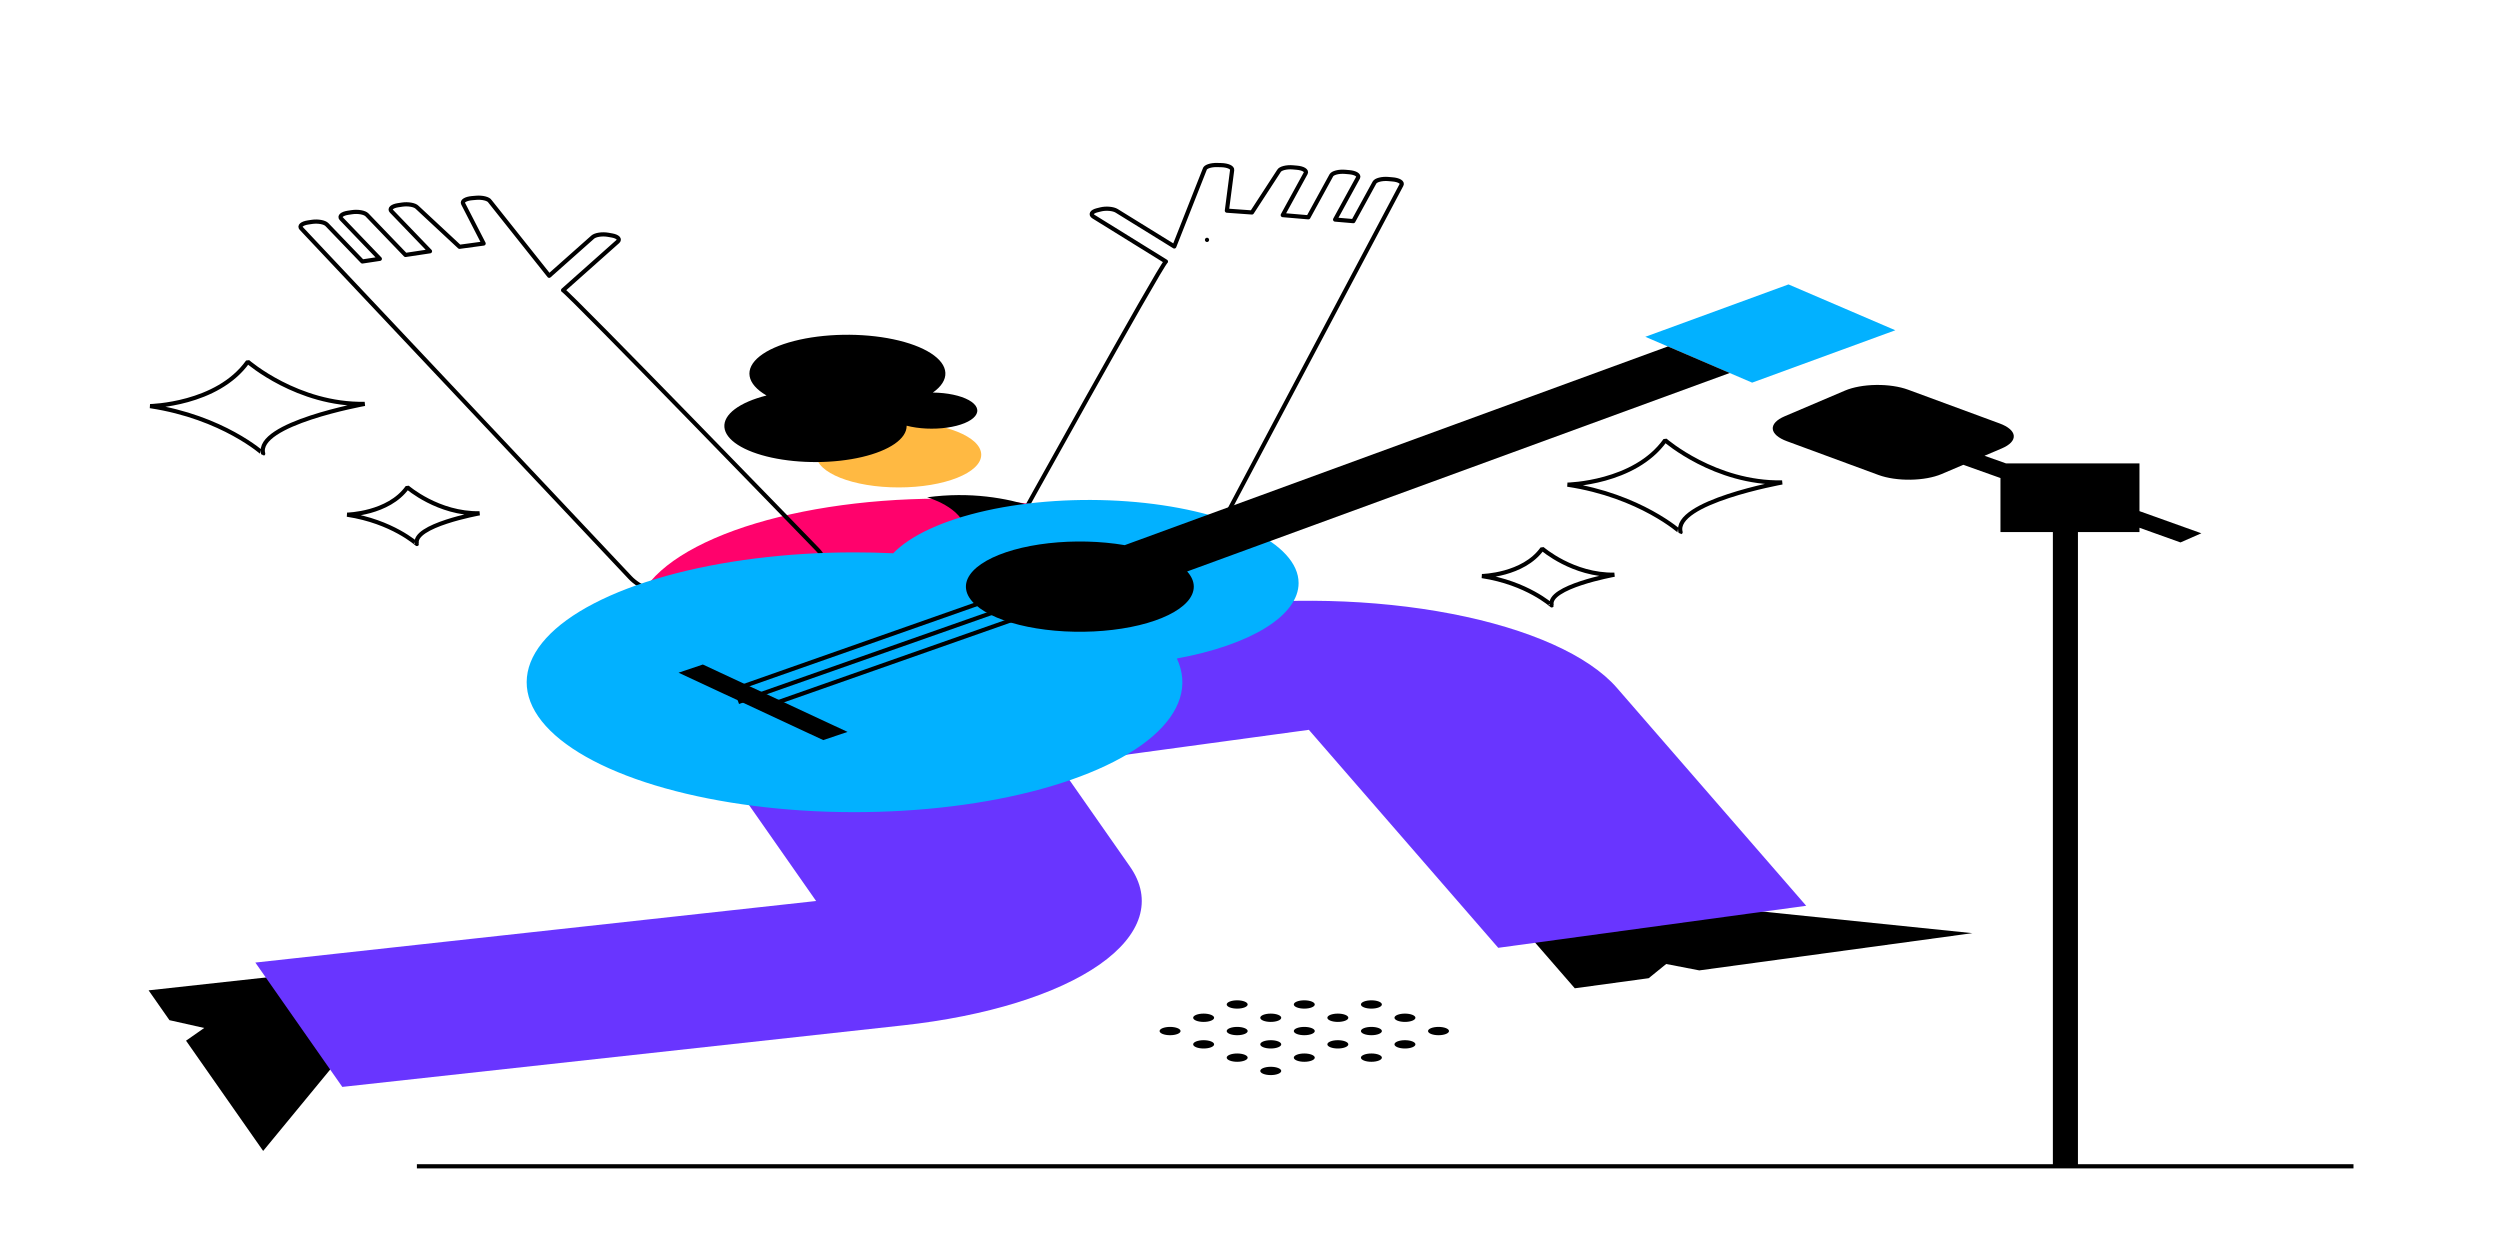 <svg width="598" height="295" viewBox="0 0 598 295" fill="none" xmlns="http://www.w3.org/2000/svg">
<path d="M335.235 44.232L288.989 131.462C287.398 133.821 283.574 135.847 278.312 137.12C273.05 138.392 266.754 138.812 260.73 138.294C254.706 137.776 249.417 136.359 245.96 134.337C242.504 132.315 241.145 129.843 242.166 127.434C242.166 127.434 277.668 63.402 278.889 62.569V62.556L261.566 51.818C261.174 51.574 261.043 51.277 261.2 50.994C261.357 50.711 261.791 50.464 262.405 50.307L263.272 50.091C263.89 49.936 264.637 49.884 265.351 49.946C266.065 50.008 266.689 50.178 267.088 50.421L280.889 58.954L288.172 40.493C288.225 40.203 288.565 39.934 289.119 39.743C289.672 39.552 290.394 39.455 291.126 39.474L292.151 39.5C292.884 39.521 293.566 39.655 294.05 39.874C294.533 40.094 294.777 40.38 294.729 40.671L293.47 50.389L299.466 50.821L305.941 40.867C306.098 40.585 306.53 40.339 307.142 40.182C307.754 40.025 308.498 39.97 309.212 40.029L310.22 40.116C310.933 40.178 311.554 40.349 311.95 40.591C312.346 40.834 312.485 41.129 312.335 41.411L306.835 51.451L312.957 51.976L318.457 41.938C318.614 41.656 319.045 41.41 319.657 41.253C320.27 41.096 321.013 41.041 321.727 41.1L322.736 41.187C323.448 41.249 324.069 41.42 324.465 41.662C324.861 41.905 325 42.2 324.851 42.483L319.356 52.52L323.717 52.896L328.781 43.657C328.938 43.375 329.369 43.129 329.981 42.972C330.594 42.815 331.337 42.76 332.051 42.819L333.06 42.906C333.426 42.934 333.774 42.99 334.083 43.073C334.392 43.155 334.656 43.261 334.859 43.385C335.062 43.509 335.2 43.648 335.265 43.793C335.329 43.939 335.319 44.088 335.235 44.232V44.232Z" stroke="black" stroke-linecap="square" stroke-linejoin="round"/>
<path d="M365.531 223.558L376.689 236.399L394.366 233.986L398.552 230.587L406.472 232.118L471.79 223.212L412.675 217.129L365.531 223.558Z" fill="black"/>
<path d="M386.745 164.521L432.042 216.664L358.379 226.717L313.082 174.574L218.302 187.488C213.462 188.154 208.338 188.434 203.223 188.314C198.109 188.193 193.105 187.674 188.498 186.786C183.89 185.898 179.77 184.659 176.374 183.14C172.977 181.62 170.37 179.85 168.703 177.93C167.036 176.011 166.34 173.98 166.657 171.954C166.974 169.928 168.296 167.947 170.549 166.124C172.801 164.301 175.939 162.671 179.783 161.33C183.627 159.988 188.102 158.959 192.95 158.303L287.73 145.38C307.267 142.718 328.673 143.238 347.241 146.828C365.809 150.417 380.019 156.781 386.745 164.521Z" fill="#6935FF"/>
<path d="M68.578 233.263L35.545 236.889L40.533 244.026L48.846 245.892L44.501 248.931L62.947 275.304L81.889 252.3L68.578 233.263Z" fill="black"/>
<path d="M216.013 245.264L81.878 259.988L61.077 230.244L195.213 215.52L168.449 177.247C167.058 175.291 166.655 173.246 167.265 171.228C167.875 169.21 169.484 167.26 172.002 165.489C174.519 163.718 177.894 162.162 181.934 160.909C185.973 159.657 190.597 158.733 195.54 158.19C200.484 157.647 205.649 157.497 210.739 157.747C215.83 157.998 220.745 158.644 225.204 159.649C229.662 160.654 233.576 161.998 236.719 163.604C239.863 165.21 242.176 167.046 243.524 169.006L270.287 207.281C275.802 215.169 273.183 223.603 263.004 230.726C252.826 237.85 235.923 243.08 216.013 245.266V245.264Z" fill="#6935FF"/>
<path d="M214.972 116.593C225.873 116.593 234.71 113.092 234.71 108.773C234.71 104.454 225.873 100.953 214.972 100.953C204.071 100.953 195.234 104.454 195.234 108.773C195.234 113.092 204.071 116.593 214.972 116.593Z" fill="#FFB942"/>
<path d="M296.872 142.292L151.764 148.123C151.899 140.96 158.706 134.069 170.878 128.773C183.05 123.477 199.73 120.148 217.717 119.425C235.705 118.702 253.732 120.636 268.341 124.857C282.949 129.077 293.109 135.286 296.872 142.292Z" fill="#FF026C"/>
<path d="M288.717 57.373V57.385V57.366V57.373Z" stroke="black" stroke-linecap="square" stroke-linejoin="round"/>
<path d="M72.055 54.63L150.717 138.144C151.811 139.322 153.484 140.402 155.64 141.323C157.795 142.243 160.39 142.985 163.274 143.505C166.159 144.025 169.274 144.313 172.442 144.353C175.609 144.393 178.765 144.183 181.726 143.737C184.688 143.29 187.396 142.615 189.694 141.75C191.992 140.886 193.835 139.849 195.115 138.701C196.395 137.553 197.088 136.315 197.152 135.06C197.216 133.804 196.652 132.557 195.491 131.388C195.491 131.388 136.196 70.179 134.691 69.428V69.417L147.774 57.779C147.924 57.647 148.008 57.505 148.019 57.361C148.031 57.217 147.971 57.073 147.842 56.938C147.714 56.803 147.519 56.68 147.27 56.575C147.02 56.469 146.721 56.385 146.389 56.325L145.446 56.159C144.776 56.041 144.015 56.033 143.329 56.136C142.644 56.24 142.09 56.447 141.789 56.712L131.366 65.966L117.194 48.145C117.031 47.861 116.592 47.615 115.972 47.459C115.352 47.303 114.602 47.251 113.885 47.313L112.883 47.4C112.165 47.463 111.54 47.637 111.146 47.883C110.751 48.129 110.619 48.426 110.778 48.711L115.684 58.25L109.917 59.033L99.757 49.575C99.494 49.303 98.971 49.084 98.302 48.966C97.632 48.847 96.872 48.839 96.186 48.942L95.222 49.087C94.536 49.19 93.982 49.397 93.682 49.662C93.381 49.928 93.359 50.229 93.619 50.501L102.853 60.102L96.993 60.984L87.77 51.386C87.508 51.115 86.984 50.895 86.314 50.776C85.643 50.657 84.881 50.648 84.195 50.752L83.23 50.896C82.545 51.001 81.992 51.208 81.693 51.474C81.393 51.739 81.372 52.041 81.633 52.313L90.856 61.912L86.675 62.543L78.182 53.708C77.919 53.437 77.395 53.217 76.725 53.099C76.055 52.98 75.293 52.97 74.606 53.073L73.642 53.22C72.962 53.325 72.413 53.532 72.116 53.796C71.819 54.06 71.797 54.36 72.055 54.63V54.63Z" stroke="black" stroke-linecap="square" stroke-linejoin="round"/>
<path d="M100.22 278.979H562.455" stroke="black" stroke-linecap="square" stroke-linejoin="round"/>
<path d="M453.36 78.998L427.807 68.035L393.56 80.564L419.113 91.528L453.36 78.998Z" fill="#02B1FF"/>
<path d="M526.566 127.562L511.761 122.264V110.851H479.857L474.695 109.019L478.849 107.251C479.802 106.845 480.544 106.368 481.032 105.849C481.521 105.329 481.746 104.777 481.695 104.222C481.645 103.668 481.319 103.124 480.737 102.619C480.155 102.115 479.328 101.661 478.304 101.284L456.397 93.209C454.326 92.446 451.576 92.04 448.751 92.081C445.925 92.121 443.256 92.605 441.33 93.425L426.891 99.575C425.938 99.981 425.196 100.458 424.707 100.977C424.219 101.497 423.994 102.05 424.044 102.604C424.095 103.158 424.421 103.702 425.002 104.207C425.584 104.711 426.411 105.165 427.436 105.542L449.343 113.617C451.414 114.38 454.164 114.786 456.989 114.745C459.815 114.705 462.484 114.221 464.409 113.401L469.62 111.181L478.511 114.345V127.272H491.048V278.763H497.044V127.272H511.761V126.24L521.573 129.751L526.566 127.562Z" fill="black"/>
<path d="M223.143 93.902C225.186 92.459 226.219 90.825 226.133 89.17C226.048 87.515 224.847 85.9 222.656 84.49C220.465 83.081 217.364 81.929 213.672 81.154C209.981 80.379 205.833 80.01 201.66 80.083C197.486 80.156 193.438 80.67 189.934 81.572C186.431 82.473 183.599 83.729 181.732 85.21C179.864 86.691 179.03 88.342 179.315 89.993C179.6 91.644 180.993 93.236 183.352 94.602C180.158 95.408 177.549 96.529 175.782 97.856C174.015 99.183 173.15 100.669 173.273 102.169C173.397 103.668 174.503 105.129 176.484 106.407C178.466 107.686 181.253 108.738 184.572 109.46C187.891 110.182 191.628 110.549 195.414 110.525C199.2 110.501 202.905 110.087 206.164 109.323C209.423 108.56 212.124 107.473 214.001 106.17C215.879 104.867 216.867 103.393 216.869 101.893C216.869 101.871 216.869 101.847 216.869 101.826C218.278 102.194 219.884 102.427 221.56 102.508C223.236 102.588 224.936 102.513 226.526 102.289C228.116 102.065 229.553 101.698 230.724 101.216C231.895 100.734 232.767 100.151 233.273 99.513C233.778 98.875 233.902 98.199 233.636 97.538C233.37 96.878 232.72 96.251 231.738 95.707C230.756 95.163 229.468 94.717 227.977 94.404C226.485 94.091 224.83 93.919 223.143 93.902Z" fill="black"/>
<path d="M374.944 115.93C374.944 115.93 390.975 115.632 398.318 105.311C398.318 105.311 410.255 115.697 426.286 115.399C426.286 115.399 400.073 120.128 401.997 127.307C402.003 127.305 392.387 118.573 374.944 115.93Z" stroke="black" stroke-linejoin="bevel"/>
<path d="M354.482 137.796C354.482 137.796 364.369 137.612 368.905 131.244C368.905 131.244 376.269 137.653 386.162 137.468C386.162 137.468 369.984 140.387 371.172 144.81C371.172 144.817 365.247 139.429 354.482 137.796Z" stroke="black" stroke-linejoin="bevel"/>
<path d="M35.9 97.142C35.9 97.142 51.931 96.844 59.273 86.523C59.273 86.523 71.211 96.908 87.242 96.61C87.242 96.61 61.028 101.34 62.953 108.518C62.958 108.516 53.343 99.785 35.9 97.142Z" stroke="black" stroke-linejoin="bevel"/>
<path d="M83.028 123.111C83.028 123.111 92.916 122.927 97.451 116.558C97.451 116.558 104.815 122.968 114.709 122.782C114.709 122.782 98.53 125.702 99.719 130.125C99.719 130.131 93.794 124.743 83.028 123.111Z" stroke="black" stroke-linejoin="bevel"/>
<path d="M221.775 118.953C221.775 118.953 230.332 121.346 230.997 126.898C231.025 127.114 231.041 127.354 231.041 127.592L256.66 125.432C256.66 125.432 242.488 116.146 221.775 118.953Z" fill="black"/>
<path d="M310.624 139.47C310.631 134.827 306.534 130.329 299.044 126.759C291.554 123.188 281.144 120.769 269.622 119.922C258.1 119.075 246.193 119.854 235.969 122.123C225.745 124.392 217.849 128.008 213.653 132.343C210.559 132.199 207.447 132.127 204.332 132.127C188.209 132.133 172.483 134.107 159.295 137.781C146.106 141.455 136.096 146.651 130.629 152.66C125.161 158.669 124.5 165.199 128.737 171.362C132.975 177.526 141.903 183.021 154.308 187.102C166.712 191.182 181.989 193.649 198.059 194.165C214.129 194.682 230.21 193.224 244.112 189.989C258.015 186.755 269.064 181.901 275.754 176.09C282.444 170.278 284.45 163.791 281.5 157.511C290.197 155.92 297.561 153.375 302.722 150.178C307.884 146.981 310.626 143.265 310.624 139.47Z" fill="#02B1FF"/>
<path d="M168.123 158.95L162.31 160.909L196.917 177.031L202.73 175.072L168.123 158.95Z" fill="black"/>
<path d="M413.755 89.216L398.966 82.869L269.039 130.399C263.284 129.422 256.855 129.259 250.834 129.939C244.812 130.618 239.564 132.099 235.973 134.131C232.382 136.163 230.667 138.623 231.116 141.098C231.565 143.572 234.151 145.91 238.438 147.718C242.726 149.526 248.454 150.693 254.659 151.025C260.865 151.356 267.169 150.831 272.512 149.537C277.854 148.244 281.91 146.261 283.997 143.922C286.083 141.583 286.074 139.031 283.969 136.694L413.755 89.216Z" fill="black"/>
<path d="M174.897 165.169L393.477 88.287" stroke="black" stroke-linecap="square" stroke-linejoin="round"/>
<path d="M177.078 167.76L395.658 90.879" stroke="black" stroke-linecap="square" stroke-linejoin="round"/>
<path d="M183.619 168.84L402.199 91.959" stroke="black" stroke-linecap="square" stroke-linejoin="round"/>
<path d="M336.063 244.441C337.448 244.441 338.571 243.996 338.571 243.447C338.571 242.899 337.448 242.454 336.063 242.454C334.679 242.454 333.556 242.899 333.556 243.447C333.556 243.996 334.679 244.441 336.063 244.441Z" fill="black"/>
<path d="M336.063 250.801C337.448 250.801 338.571 250.356 338.571 249.807C338.571 249.259 337.448 248.814 336.063 248.814C334.679 248.814 333.556 249.259 333.556 249.807C333.556 250.356 334.679 250.801 336.063 250.801Z" fill="black"/>
<path d="M320.01 250.801C321.395 250.801 322.518 250.356 322.518 249.807C322.518 249.259 321.395 248.814 320.01 248.814C318.626 248.814 317.503 249.259 317.503 249.807C317.503 250.356 318.626 250.801 320.01 250.801Z" fill="black"/>
<path d="M303.963 250.801C305.348 250.801 306.471 250.356 306.471 249.807C306.471 249.259 305.348 248.814 303.963 248.814C302.578 248.814 301.456 249.259 301.456 249.807C301.456 250.356 302.578 250.801 303.963 250.801Z" fill="black"/>
<path d="M287.91 250.801C289.295 250.801 290.418 250.356 290.418 249.807C290.418 249.259 289.295 248.814 287.91 248.814C286.525 248.814 285.403 249.259 285.403 249.807C285.403 250.356 286.525 250.801 287.91 250.801Z" fill="black"/>
<path d="M328.039 247.622C329.424 247.622 330.547 247.177 330.547 246.628C330.547 246.08 329.424 245.635 328.039 245.635C326.655 245.635 325.532 246.08 325.532 246.628C325.532 247.177 326.655 247.622 328.039 247.622Z" fill="black"/>
<path d="M311.987 247.622C313.372 247.622 314.494 247.177 314.494 246.628C314.494 246.08 313.372 245.635 311.987 245.635C310.602 245.635 309.479 246.08 309.479 246.628C309.479 247.177 310.602 247.622 311.987 247.622Z" fill="black"/>
<path d="M295.934 247.622C297.319 247.622 298.441 247.177 298.441 246.628C298.441 246.08 297.319 245.635 295.934 245.635C294.549 245.635 293.426 246.08 293.426 246.628C293.426 247.177 294.549 247.622 295.934 247.622Z" fill="black"/>
<path d="M279.881 247.622C281.266 247.622 282.389 247.177 282.389 246.628C282.389 246.08 281.266 245.635 279.881 245.635C278.496 245.635 277.374 246.08 277.374 246.628C277.374 247.177 278.496 247.622 279.881 247.622Z" fill="black"/>
<path d="M320.01 244.441C321.395 244.441 322.518 243.996 322.518 243.447C322.518 242.899 321.395 242.454 320.01 242.454C318.626 242.454 317.503 242.899 317.503 243.447C317.503 243.996 318.626 244.441 320.01 244.441Z" fill="black"/>
<path d="M303.963 244.441C305.348 244.441 306.471 243.996 306.471 243.447C306.471 242.899 305.348 242.454 303.963 242.454C302.578 242.454 301.456 242.899 301.456 243.447C301.456 243.996 302.578 244.441 303.963 244.441Z" fill="black"/>
<path d="M287.91 244.441C289.295 244.441 290.418 243.996 290.418 243.447C290.418 242.899 289.295 242.454 287.91 242.454C286.525 242.454 285.403 242.899 285.403 243.447C285.403 243.996 286.525 244.441 287.91 244.441Z" fill="black"/>
<path d="M328.039 241.262C329.424 241.262 330.547 240.817 330.547 240.269C330.547 239.72 329.424 239.275 328.039 239.275C326.655 239.275 325.532 239.72 325.532 240.269C325.532 240.817 326.655 241.262 328.039 241.262Z" fill="black"/>
<path d="M311.987 241.262C313.372 241.262 314.494 240.817 314.494 240.269C314.494 239.72 313.372 239.275 311.987 239.275C310.602 239.275 309.479 239.72 309.479 240.269C309.479 240.817 310.602 241.262 311.987 241.262Z" fill="black"/>
<path d="M295.934 241.262C297.319 241.262 298.441 240.817 298.441 240.269C298.441 239.72 297.319 239.275 295.934 239.275C294.549 239.275 293.426 239.72 293.426 240.269C293.426 240.817 294.549 241.262 295.934 241.262Z" fill="black"/>
<path d="M303.963 257.161C305.348 257.161 306.471 256.716 306.471 256.167C306.471 255.619 305.348 255.174 303.963 255.174C302.578 255.174 301.456 255.619 301.456 256.167C301.456 256.716 302.578 257.161 303.963 257.161Z" fill="black"/>
<path d="M328.039 253.98C329.424 253.98 330.547 253.535 330.547 252.986C330.547 252.438 329.424 251.993 328.039 251.993C326.655 251.993 325.532 252.438 325.532 252.986C325.532 253.535 326.655 253.98 328.039 253.98Z" fill="black"/>
<path d="M311.987 253.98C313.372 253.98 314.494 253.535 314.494 252.986C314.494 252.438 313.372 251.993 311.987 251.993C310.602 251.993 309.479 252.438 309.479 252.986C309.479 253.535 310.602 253.98 311.987 253.98Z" fill="black"/>
<path d="M295.934 253.98C297.319 253.98 298.441 253.535 298.441 252.986C298.441 252.438 297.319 251.993 295.934 251.993C294.549 251.993 293.426 252.438 293.426 252.986C293.426 253.535 294.549 253.98 295.934 253.98Z" fill="black"/>
<path d="M344.092 247.622C345.477 247.622 346.6 247.177 346.6 246.628C346.6 246.08 345.477 245.635 344.092 245.635C342.708 245.635 341.585 246.08 341.585 246.628C341.585 247.177 342.708 247.622 344.092 247.622Z" fill="black"/>
</svg>
